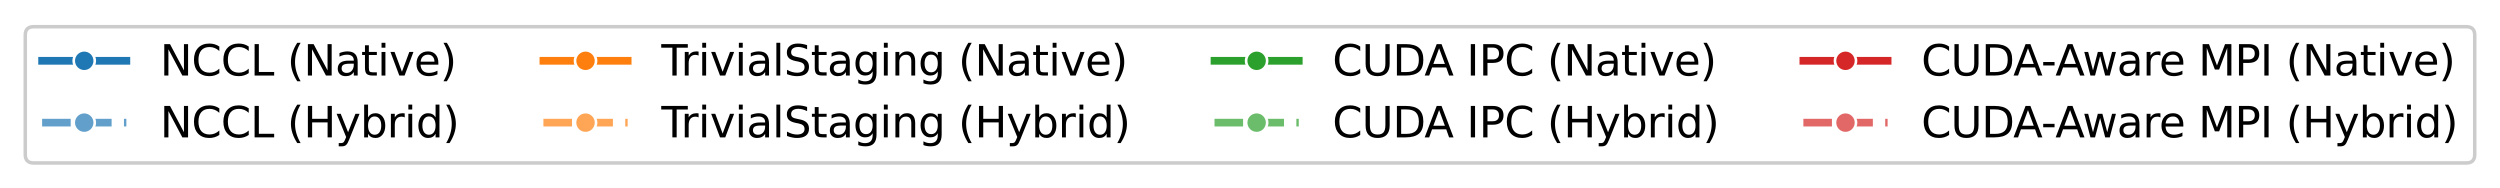 <?xml version="1.0" encoding="utf-8" standalone="no"?>
<!DOCTYPE svg PUBLIC "-//W3C//DTD SVG 1.1//EN"
  "http://www.w3.org/Graphics/SVG/1.1/DTD/svg11.dtd">
<svg xmlns:xlink="http://www.w3.org/1999/xlink" width="712.299pt" height="53.635pt" viewBox="0 0 712.299 53.635" xmlns="http://www.w3.org/2000/svg" version="1.1">
 <defs>
  <style type="text/css">*{stroke-linejoin: round; stroke-linecap: butt}</style>
 </defs>
 <g id="figure_1">
  <g id="patch_1">
   <path d="M 0 53.635 
L 712.299 53.635 
L 712.299 0 
L 0 0 
z
" style="fill: #ffffff"/>
  </g>
  <g id="axes_1">
   <g id="patch_2">
    <path d="M 331.58 44.484 
L 380.72 44.484 
L 380.72 7.2 
L 331.58 7.2 
z
" style="fill: #ffffff"/>
   </g>
   <g id="PolyCollection_1"/>
   <g id="PolyCollection_2"/>
   <g id="PolyCollection_3"/>
   <g id="PolyCollection_4"/>
   <g id="PolyCollection_5"/>
   <g id="PolyCollection_6"/>
   <g id="PolyCollection_7"/>
   <g id="PolyCollection_8"/>
   <g id="line2d_1">
    <path d="M 333.813 28.271 
L 338.777 28.243 
L 343.741 28.172 
L 348.704 28.059 
L 353.668 27.818 
L 358.632 27.35 
L 363.595 26.401 
L 368.559 24.489 
L 373.522 20.693 
L 378.486 13.087 
" clip-path="url(#p35629917db)" style="fill: none; stroke: #1f77b4; stroke-width: 2.2; stroke-linecap: square"/>
    <defs>
     <path id="ma8e0d746a0" d="M 0 3 
C 0.796 3 1.559 2.684 2.121 2.121 
C 2.684 1.559 3 0.796 3 0 
C 3 -0.796 2.684 -1.559 2.121 -2.121 
C 1.559 -2.684 0.796 -3 0 -3 
C -0.796 -3 -1.559 -2.684 -2.121 -2.121 
C -2.684 -1.559 -3 -0.796 -3 0 
C -3 0.796 -2.684 1.559 -2.121 2.121 
C -1.559 2.684 -0.796 3 0 3 
z
" style="stroke: #ffffff; stroke-width: 0.75"/>
    </defs>
    <g clip-path="url(#p35629917db)">
     <use xlink:href="#ma8e0d746a0" x="333.813" y="28.271" style="fill: #1f77b4; stroke: #ffffff; stroke-width: 0.75"/>
     <use xlink:href="#ma8e0d746a0" x="338.777" y="28.243" style="fill: #1f77b4; stroke: #ffffff; stroke-width: 0.75"/>
     <use xlink:href="#ma8e0d746a0" x="343.741" y="28.172" style="fill: #1f77b4; stroke: #ffffff; stroke-width: 0.75"/>
     <use xlink:href="#ma8e0d746a0" x="348.704" y="28.059" style="fill: #1f77b4; stroke: #ffffff; stroke-width: 0.75"/>
     <use xlink:href="#ma8e0d746a0" x="353.668" y="27.818" style="fill: #1f77b4; stroke: #ffffff; stroke-width: 0.75"/>
     <use xlink:href="#ma8e0d746a0" x="358.632" y="27.35" style="fill: #1f77b4; stroke: #ffffff; stroke-width: 0.75"/>
     <use xlink:href="#ma8e0d746a0" x="363.595" y="26.401" style="fill: #1f77b4; stroke: #ffffff; stroke-width: 0.75"/>
     <use xlink:href="#ma8e0d746a0" x="368.559" y="24.489" style="fill: #1f77b4; stroke: #ffffff; stroke-width: 0.75"/>
     <use xlink:href="#ma8e0d746a0" x="373.522" y="20.693" style="fill: #1f77b4; stroke: #ffffff; stroke-width: 0.75"/>
     <use xlink:href="#ma8e0d746a0" x="378.486" y="13.087" style="fill: #1f77b4; stroke: #ffffff; stroke-width: 0.75"/>
    </g>
   </g>
   <g id="line2d_2">
    <path d="M 333.813 36.614 
L 338.777 36.585 
L 343.741 36.529 
L 348.704 36.401 
L 353.668 36.161 
L 358.632 35.693 
L 363.595 34.744 
L 368.559 32.846 
L 373.522 29.036 
L 378.486 21.43 
" clip-path="url(#p35629917db)" style="fill: none; stroke-dasharray: 8.14,3.52; stroke-dashoffset: 0; stroke: #62a0cb; stroke-width: 2.2"/>
    <defs>
     <path id="m4d61a7bdf6" d="M 0 3 
C 0.796 3 1.559 2.684 2.121 2.121 
C 2.684 1.559 3 0.796 3 0 
C 3 -0.796 2.684 -1.559 2.121 -2.121 
C 1.559 -2.684 0.796 -3 0 -3 
C -0.796 -3 -1.559 -2.684 -2.121 -2.121 
C -2.684 -1.559 -3 -0.796 -3 0 
C -3 0.796 -2.684 1.559 -2.121 2.121 
C -1.559 2.684 -0.796 3 0 3 
z
" style="stroke: #ffffff; stroke-width: 0.75"/>
    </defs>
    <g clip-path="url(#p35629917db)">
     <use xlink:href="#m4d61a7bdf6" x="333.813" y="36.614" style="fill: #62a0cb; stroke: #ffffff; stroke-width: 0.75"/>
     <use xlink:href="#m4d61a7bdf6" x="338.777" y="36.585" style="fill: #62a0cb; stroke: #ffffff; stroke-width: 0.75"/>
     <use xlink:href="#m4d61a7bdf6" x="343.741" y="36.529" style="fill: #62a0cb; stroke: #ffffff; stroke-width: 0.75"/>
     <use xlink:href="#m4d61a7bdf6" x="348.704" y="36.401" style="fill: #62a0cb; stroke: #ffffff; stroke-width: 0.75"/>
     <use xlink:href="#m4d61a7bdf6" x="353.668" y="36.161" style="fill: #62a0cb; stroke: #ffffff; stroke-width: 0.75"/>
     <use xlink:href="#m4d61a7bdf6" x="358.632" y="35.693" style="fill: #62a0cb; stroke: #ffffff; stroke-width: 0.75"/>
     <use xlink:href="#m4d61a7bdf6" x="363.595" y="34.744" style="fill: #62a0cb; stroke: #ffffff; stroke-width: 0.75"/>
     <use xlink:href="#m4d61a7bdf6" x="368.559" y="32.846" style="fill: #62a0cb; stroke: #ffffff; stroke-width: 0.75"/>
     <use xlink:href="#m4d61a7bdf6" x="373.522" y="29.036" style="fill: #62a0cb; stroke: #ffffff; stroke-width: 0.75"/>
     <use xlink:href="#m4d61a7bdf6" x="378.486" y="21.43" style="fill: #62a0cb; stroke: #ffffff; stroke-width: 0.75"/>
    </g>
   </g>
   <g id="line2d_3">
    <path d="M 333.813 24.079 
L 338.777 24.05 
L 343.741 23.979 
L 348.704 23.866 
L 353.668 23.625 
L 358.632 23.158 
L 363.595 22.209 
L 368.559 20.297 
L 373.522 16.501 
L 378.486 8.895 
" clip-path="url(#p35629917db)" style="fill: none; stroke: #ff7f0e; stroke-width: 2.2; stroke-linecap: square"/>
    <defs>
     <path id="m97cb8ef462" d="M 0 3 
C 0.796 3 1.559 2.684 2.121 2.121 
C 2.684 1.559 3 0.796 3 0 
C 3 -0.796 2.684 -1.559 2.121 -2.121 
C 1.559 -2.684 0.796 -3 0 -3 
C -0.796 -3 -1.559 -2.684 -2.121 -2.121 
C -2.684 -1.559 -3 -0.796 -3 0 
C -3 0.796 -2.684 1.559 -2.121 2.121 
C -1.559 2.684 -0.796 3 0 3 
z
" style="stroke: #ffffff; stroke-width: 0.75"/>
    </defs>
    <g clip-path="url(#p35629917db)">
     <use xlink:href="#m97cb8ef462" x="333.813" y="24.079" style="fill: #ff7f0e; stroke: #ffffff; stroke-width: 0.75"/>
     <use xlink:href="#m97cb8ef462" x="338.777" y="24.05" style="fill: #ff7f0e; stroke: #ffffff; stroke-width: 0.75"/>
     <use xlink:href="#m97cb8ef462" x="343.741" y="23.979" style="fill: #ff7f0e; stroke: #ffffff; stroke-width: 0.75"/>
     <use xlink:href="#m97cb8ef462" x="348.704" y="23.866" style="fill: #ff7f0e; stroke: #ffffff; stroke-width: 0.75"/>
     <use xlink:href="#m97cb8ef462" x="353.668" y="23.625" style="fill: #ff7f0e; stroke: #ffffff; stroke-width: 0.75"/>
     <use xlink:href="#m97cb8ef462" x="358.632" y="23.158" style="fill: #ff7f0e; stroke: #ffffff; stroke-width: 0.75"/>
     <use xlink:href="#m97cb8ef462" x="363.595" y="22.209" style="fill: #ff7f0e; stroke: #ffffff; stroke-width: 0.75"/>
     <use xlink:href="#m97cb8ef462" x="368.559" y="20.297" style="fill: #ff7f0e; stroke: #ffffff; stroke-width: 0.75"/>
     <use xlink:href="#m97cb8ef462" x="373.522" y="16.501" style="fill: #ff7f0e; stroke: #ffffff; stroke-width: 0.75"/>
     <use xlink:href="#m97cb8ef462" x="378.486" y="8.895" style="fill: #ff7f0e; stroke: #ffffff; stroke-width: 0.75"/>
    </g>
   </g>
   <g id="line2d_4">
    <path d="M 333.813 24.079 
L 338.777 24.05 
L 343.741 23.979 
L 348.704 23.866 
L 353.668 23.625 
L 358.632 23.158 
L 363.595 22.209 
L 368.559 20.297 
L 373.522 16.501 
L 378.486 8.895 
" clip-path="url(#p35629917db)" style="fill: none; stroke-dasharray: 8.14,3.52; stroke-dashoffset: 0; stroke: #ffa556; stroke-width: 2.2"/>
    <defs>
     <path id="m06e3d33ebd" d="M 0 3 
C 0.796 3 1.559 2.684 2.121 2.121 
C 2.684 1.559 3 0.796 3 0 
C 3 -0.796 2.684 -1.559 2.121 -2.121 
C 1.559 -2.684 0.796 -3 0 -3 
C -0.796 -3 -1.559 -2.684 -2.121 -2.121 
C -2.684 -1.559 -3 -0.796 -3 0 
C -3 0.796 -2.684 1.559 -2.121 2.121 
C -1.559 2.684 -0.796 3 0 3 
z
" style="stroke: #ffffff; stroke-width: 0.75"/>
    </defs>
    <g clip-path="url(#p35629917db)">
     <use xlink:href="#m06e3d33ebd" x="333.813" y="24.079" style="fill: #ffa556; stroke: #ffffff; stroke-width: 0.75"/>
     <use xlink:href="#m06e3d33ebd" x="338.777" y="24.05" style="fill: #ffa556; stroke: #ffffff; stroke-width: 0.75"/>
     <use xlink:href="#m06e3d33ebd" x="343.741" y="23.979" style="fill: #ffa556; stroke: #ffffff; stroke-width: 0.75"/>
     <use xlink:href="#m06e3d33ebd" x="348.704" y="23.866" style="fill: #ffa556; stroke: #ffffff; stroke-width: 0.75"/>
     <use xlink:href="#m06e3d33ebd" x="353.668" y="23.625" style="fill: #ffa556; stroke: #ffffff; stroke-width: 0.75"/>
     <use xlink:href="#m06e3d33ebd" x="358.632" y="23.158" style="fill: #ffa556; stroke: #ffffff; stroke-width: 0.75"/>
     <use xlink:href="#m06e3d33ebd" x="363.595" y="22.209" style="fill: #ffa556; stroke: #ffffff; stroke-width: 0.75"/>
     <use xlink:href="#m06e3d33ebd" x="368.559" y="20.297" style="fill: #ffa556; stroke: #ffffff; stroke-width: 0.75"/>
     <use xlink:href="#m06e3d33ebd" x="373.522" y="16.501" style="fill: #ffa556; stroke: #ffffff; stroke-width: 0.75"/>
     <use xlink:href="#m06e3d33ebd" x="378.486" y="8.895" style="fill: #ffa556; stroke: #ffffff; stroke-width: 0.75"/>
    </g>
   </g>
   <g id="line2d_5">
    <path d="M 333.813 42.789 
L 338.777 42.761 
L 343.741 42.704 
L 348.704 42.577 
L 353.668 42.35 
L 358.632 41.869 
L 363.595 40.92 
L 368.559 39.022 
L 373.522 35.212 
L 378.486 27.577 
" clip-path="url(#p35629917db)" style="fill: none; stroke: #2ca02c; stroke-width: 2.2; stroke-linecap: square"/>
    <defs>
     <path id="m16db1d825c" d="M 0 3 
C 0.796 3 1.559 2.684 2.121 2.121 
C 2.684 1.559 3 0.796 3 0 
C 3 -0.796 2.684 -1.559 2.121 -2.121 
C 1.559 -2.684 0.796 -3 0 -3 
C -0.796 -3 -1.559 -2.684 -2.121 -2.121 
C -2.684 -1.559 -3 -0.796 -3 0 
C -3 0.796 -2.684 1.559 -2.121 2.121 
C -1.559 2.684 -0.796 3 0 3 
z
" style="stroke: #ffffff; stroke-width: 0.75"/>
    </defs>
    <g clip-path="url(#p35629917db)">
     <use xlink:href="#m16db1d825c" x="333.813" y="42.789" style="fill: #2ca02c; stroke: #ffffff; stroke-width: 0.75"/>
     <use xlink:href="#m16db1d825c" x="338.777" y="42.761" style="fill: #2ca02c; stroke: #ffffff; stroke-width: 0.75"/>
     <use xlink:href="#m16db1d825c" x="343.741" y="42.704" style="fill: #2ca02c; stroke: #ffffff; stroke-width: 0.75"/>
     <use xlink:href="#m16db1d825c" x="348.704" y="42.577" style="fill: #2ca02c; stroke: #ffffff; stroke-width: 0.75"/>
     <use xlink:href="#m16db1d825c" x="353.668" y="42.35" style="fill: #2ca02c; stroke: #ffffff; stroke-width: 0.75"/>
     <use xlink:href="#m16db1d825c" x="358.632" y="41.869" style="fill: #2ca02c; stroke: #ffffff; stroke-width: 0.75"/>
     <use xlink:href="#m16db1d825c" x="363.595" y="40.92" style="fill: #2ca02c; stroke: #ffffff; stroke-width: 0.75"/>
     <use xlink:href="#m16db1d825c" x="368.559" y="39.022" style="fill: #2ca02c; stroke: #ffffff; stroke-width: 0.75"/>
     <use xlink:href="#m16db1d825c" x="373.522" y="35.212" style="fill: #2ca02c; stroke: #ffffff; stroke-width: 0.75"/>
     <use xlink:href="#m16db1d825c" x="378.486" y="27.577" style="fill: #2ca02c; stroke: #ffffff; stroke-width: 0.75"/>
    </g>
   </g>
   <g id="line2d_6">
    <path d="M 333.813 42.789 
L 338.777 42.761 
L 343.741 42.704 
L 348.704 42.577 
L 353.668 42.35 
L 358.632 41.869 
L 363.595 40.92 
L 368.559 39.022 
L 373.522 35.212 
L 378.486 27.577 
" clip-path="url(#p35629917db)" style="fill: none; stroke-dasharray: 8.14,3.52; stroke-dashoffset: 0; stroke: #6bbc6b; stroke-width: 2.2"/>
    <defs>
     <path id="m38fd0ba438" d="M 0 3 
C 0.796 3 1.559 2.684 2.121 2.121 
C 2.684 1.559 3 0.796 3 0 
C 3 -0.796 2.684 -1.559 2.121 -2.121 
C 1.559 -2.684 0.796 -3 0 -3 
C -0.796 -3 -1.559 -2.684 -2.121 -2.121 
C -2.684 -1.559 -3 -0.796 -3 0 
C -3 0.796 -2.684 1.559 -2.121 2.121 
C -1.559 2.684 -0.796 3 0 3 
z
" style="stroke: #ffffff; stroke-width: 0.75"/>
    </defs>
    <g clip-path="url(#p35629917db)">
     <use xlink:href="#m38fd0ba438" x="333.813" y="42.789" style="fill: #6bbc6b; stroke: #ffffff; stroke-width: 0.75"/>
     <use xlink:href="#m38fd0ba438" x="338.777" y="42.761" style="fill: #6bbc6b; stroke: #ffffff; stroke-width: 0.75"/>
     <use xlink:href="#m38fd0ba438" x="343.741" y="42.704" style="fill: #6bbc6b; stroke: #ffffff; stroke-width: 0.75"/>
     <use xlink:href="#m38fd0ba438" x="348.704" y="42.577" style="fill: #6bbc6b; stroke: #ffffff; stroke-width: 0.75"/>
     <use xlink:href="#m38fd0ba438" x="353.668" y="42.35" style="fill: #6bbc6b; stroke: #ffffff; stroke-width: 0.75"/>
     <use xlink:href="#m38fd0ba438" x="358.632" y="41.869" style="fill: #6bbc6b; stroke: #ffffff; stroke-width: 0.75"/>
     <use xlink:href="#m38fd0ba438" x="363.595" y="40.92" style="fill: #6bbc6b; stroke: #ffffff; stroke-width: 0.75"/>
     <use xlink:href="#m38fd0ba438" x="368.559" y="39.022" style="fill: #6bbc6b; stroke: #ffffff; stroke-width: 0.75"/>
     <use xlink:href="#m38fd0ba438" x="373.522" y="35.212" style="fill: #6bbc6b; stroke: #ffffff; stroke-width: 0.75"/>
     <use xlink:href="#m38fd0ba438" x="378.486" y="27.577" style="fill: #6bbc6b; stroke: #ffffff; stroke-width: 0.75"/>
    </g>
   </g>
   <g id="line2d_7">
    <path d="M 333.813 42.577 
L 338.777 42.52 
L 343.741 42.435 
L 348.704 42.251 
L 353.668 41.897 
L 358.632 41.189 
L 363.595 39.758 
L 368.559 36.911 
L 373.522 31.203 
L 378.486 19.801 
" clip-path="url(#p35629917db)" style="fill: none; stroke: #d62728; stroke-width: 2.2; stroke-linecap: square"/>
    <defs>
     <path id="m9f00626de4" d="M 0 3 
C 0.796 3 1.559 2.684 2.121 2.121 
C 2.684 1.559 3 0.796 3 0 
C 3 -0.796 2.684 -1.559 2.121 -2.121 
C 1.559 -2.684 0.796 -3 0 -3 
C -0.796 -3 -1.559 -2.684 -2.121 -2.121 
C -2.684 -1.559 -3 -0.796 -3 0 
C -3 0.796 -2.684 1.559 -2.121 2.121 
C -1.559 2.684 -0.796 3 0 3 
z
" style="stroke: #ffffff; stroke-width: 0.75"/>
    </defs>
    <g clip-path="url(#p35629917db)">
     <use xlink:href="#m9f00626de4" x="333.813" y="42.577" style="fill: #d62728; stroke: #ffffff; stroke-width: 0.75"/>
     <use xlink:href="#m9f00626de4" x="338.777" y="42.52" style="fill: #d62728; stroke: #ffffff; stroke-width: 0.75"/>
     <use xlink:href="#m9f00626de4" x="343.741" y="42.435" style="fill: #d62728; stroke: #ffffff; stroke-width: 0.75"/>
     <use xlink:href="#m9f00626de4" x="348.704" y="42.251" style="fill: #d62728; stroke: #ffffff; stroke-width: 0.75"/>
     <use xlink:href="#m9f00626de4" x="353.668" y="41.897" style="fill: #d62728; stroke: #ffffff; stroke-width: 0.75"/>
     <use xlink:href="#m9f00626de4" x="358.632" y="41.189" style="fill: #d62728; stroke: #ffffff; stroke-width: 0.75"/>
     <use xlink:href="#m9f00626de4" x="363.595" y="39.758" style="fill: #d62728; stroke: #ffffff; stroke-width: 0.75"/>
     <use xlink:href="#m9f00626de4" x="368.559" y="36.911" style="fill: #d62728; stroke: #ffffff; stroke-width: 0.75"/>
     <use xlink:href="#m9f00626de4" x="373.522" y="31.203" style="fill: #d62728; stroke: #ffffff; stroke-width: 0.75"/>
     <use xlink:href="#m9f00626de4" x="378.486" y="19.801" style="fill: #d62728; stroke: #ffffff; stroke-width: 0.75"/>
    </g>
   </g>
   <g id="line2d_8">
    <path d="M 333.813 42.194 
L 338.777 42.138 
L 343.741 42.053 
L 348.704 41.869 
L 353.668 41.515 
L 358.632 40.806 
L 363.595 39.376 
L 368.559 36.529 
L 373.522 30.821 
L 378.486 19.419 
" clip-path="url(#p35629917db)" style="fill: none; stroke-dasharray: 8.14,3.52; stroke-dashoffset: 0; stroke: #e26868; stroke-width: 2.2"/>
    <defs>
     <path id="maec8930047" d="M 0 3 
C 0.796 3 1.559 2.684 2.121 2.121 
C 2.684 1.559 3 0.796 3 0 
C 3 -0.796 2.684 -1.559 2.121 -2.121 
C 1.559 -2.684 0.796 -3 0 -3 
C -0.796 -3 -1.559 -2.684 -2.121 -2.121 
C -2.684 -1.559 -3 -0.796 -3 0 
C -3 0.796 -2.684 1.559 -2.121 2.121 
C -1.559 2.684 -0.796 3 0 3 
z
" style="stroke: #ffffff; stroke-width: 0.75"/>
    </defs>
    <g clip-path="url(#p35629917db)">
     <use xlink:href="#maec8930047" x="333.813" y="42.194" style="fill: #e26868; stroke: #ffffff; stroke-width: 0.75"/>
     <use xlink:href="#maec8930047" x="338.777" y="42.138" style="fill: #e26868; stroke: #ffffff; stroke-width: 0.75"/>
     <use xlink:href="#maec8930047" x="343.741" y="42.053" style="fill: #e26868; stroke: #ffffff; stroke-width: 0.75"/>
     <use xlink:href="#maec8930047" x="348.704" y="41.869" style="fill: #e26868; stroke: #ffffff; stroke-width: 0.75"/>
     <use xlink:href="#maec8930047" x="353.668" y="41.515" style="fill: #e26868; stroke: #ffffff; stroke-width: 0.75"/>
     <use xlink:href="#maec8930047" x="358.632" y="40.806" style="fill: #e26868; stroke: #ffffff; stroke-width: 0.75"/>
     <use xlink:href="#maec8930047" x="363.595" y="39.376" style="fill: #e26868; stroke: #ffffff; stroke-width: 0.75"/>
     <use xlink:href="#maec8930047" x="368.559" y="36.529" style="fill: #e26868; stroke: #ffffff; stroke-width: 0.75"/>
     <use xlink:href="#maec8930047" x="373.522" y="30.821" style="fill: #e26868; stroke: #ffffff; stroke-width: 0.75"/>
     <use xlink:href="#maec8930047" x="378.486" y="19.419" style="fill: #e26868; stroke: #ffffff; stroke-width: 0.75"/>
    </g>
   </g>
   <g id="legend_1">
    <g id="patch_3">
     <path d="M 9.6 46.435 
L 702.699 46.435 
Q 705.099 46.435 705.099 44.035 
L 705.099 10.007 
Q 705.099 7.607 702.699 7.607 
L 9.6 7.607 
Q 7.2 7.607 7.2 10.007 
L 7.2 44.035 
Q 7.2 46.435 9.6 46.435 
z
" style="fill: #ffffff; stroke: #cccccc; stroke-linejoin: miter"/>
    </g>
    <g id="line2d_9">
     <path d="M 12 17.326 
L 24 17.326 
L 36 17.326 
" style="fill: none; stroke: #1f77b4; stroke-width: 2.2; stroke-linecap: square"/>
     <g>
      <use xlink:href="#ma8e0d746a0" x="24" y="17.326" style="fill: #1f77b4; stroke: #ffffff; stroke-width: 0.75"/>
     </g>
    </g>
    <g id="text_1">
     <!-- NCCL (Native) -->
     <g transform="translate(45.6 21.526) scale(0.12 -0.12)">
      <defs>
       <path id="DejaVuSans-4e" d="M 628 4666 
L 1478 4666 
L 3547 763 
L 3547 4666 
L 4159 4666 
L 4159 0 
L 3309 0 
L 1241 3903 
L 1241 0 
L 628 0 
L 628 4666 
z
" transform="scale(0.016)"/>
       <path id="DejaVuSans-43" d="M 4122 4306 
L 4122 3641 
Q 3803 3938 3442 4084 
Q 3081 4231 2675 4231 
Q 1875 4231 1450 3742 
Q 1025 3253 1025 2328 
Q 1025 1406 1450 917 
Q 1875 428 2675 428 
Q 3081 428 3442 575 
Q 3803 722 4122 1019 
L 4122 359 
Q 3791 134 3420 21 
Q 3050 -91 2638 -91 
Q 1578 -91 968 557 
Q 359 1206 359 2328 
Q 359 3453 968 4101 
Q 1578 4750 2638 4750 
Q 3056 4750 3426 4639 
Q 3797 4528 4122 4306 
z
" transform="scale(0.016)"/>
       <path id="DejaVuSans-4c" d="M 628 4666 
L 1259 4666 
L 1259 531 
L 3531 531 
L 3531 0 
L 628 0 
L 628 4666 
z
" transform="scale(0.016)"/>
       <path id="DejaVuSans-20" transform="scale(0.016)"/>
       <path id="DejaVuSans-28" d="M 1984 4856 
Q 1566 4138 1362 3434 
Q 1159 2731 1159 2009 
Q 1159 1288 1364 580 
Q 1569 -128 1984 -844 
L 1484 -844 
Q 1016 -109 783 600 
Q 550 1309 550 2009 
Q 550 2706 781 3412 
Q 1013 4119 1484 4856 
L 1984 4856 
z
" transform="scale(0.016)"/>
       <path id="DejaVuSans-61" d="M 2194 1759 
Q 1497 1759 1228 1600 
Q 959 1441 959 1056 
Q 959 750 1161 570 
Q 1363 391 1709 391 
Q 2188 391 2477 730 
Q 2766 1069 2766 1631 
L 2766 1759 
L 2194 1759 
z
M 3341 1997 
L 3341 0 
L 2766 0 
L 2766 531 
Q 2569 213 2275 61 
Q 1981 -91 1556 -91 
Q 1019 -91 701 211 
Q 384 513 384 1019 
Q 384 1609 779 1909 
Q 1175 2209 1959 2209 
L 2766 2209 
L 2766 2266 
Q 2766 2663 2505 2880 
Q 2244 3097 1772 3097 
Q 1472 3097 1187 3025 
Q 903 2953 641 2809 
L 641 3341 
Q 956 3463 1253 3523 
Q 1550 3584 1831 3584 
Q 2591 3584 2966 3190 
Q 3341 2797 3341 1997 
z
" transform="scale(0.016)"/>
       <path id="DejaVuSans-74" d="M 1172 4494 
L 1172 3500 
L 2356 3500 
L 2356 3053 
L 1172 3053 
L 1172 1153 
Q 1172 725 1289 603 
Q 1406 481 1766 481 
L 2356 481 
L 2356 0 
L 1766 0 
Q 1100 0 847 248 
Q 594 497 594 1153 
L 594 3053 
L 172 3053 
L 172 3500 
L 594 3500 
L 594 4494 
L 1172 4494 
z
" transform="scale(0.016)"/>
       <path id="DejaVuSans-69" d="M 603 3500 
L 1178 3500 
L 1178 0 
L 603 0 
L 603 3500 
z
M 603 4863 
L 1178 4863 
L 1178 4134 
L 603 4134 
L 603 4863 
z
" transform="scale(0.016)"/>
       <path id="DejaVuSans-76" d="M 191 3500 
L 800 3500 
L 1894 563 
L 2988 3500 
L 3597 3500 
L 2284 0 
L 1503 0 
L 191 3500 
z
" transform="scale(0.016)"/>
       <path id="DejaVuSans-65" d="M 3597 1894 
L 3597 1613 
L 953 1613 
Q 991 1019 1311 708 
Q 1631 397 2203 397 
Q 2534 397 2845 478 
Q 3156 559 3463 722 
L 3463 178 
Q 3153 47 2828 -22 
Q 2503 -91 2169 -91 
Q 1331 -91 842 396 
Q 353 884 353 1716 
Q 353 2575 817 3079 
Q 1281 3584 2069 3584 
Q 2775 3584 3186 3129 
Q 3597 2675 3597 1894 
z
M 3022 2063 
Q 3016 2534 2758 2815 
Q 2500 3097 2075 3097 
Q 1594 3097 1305 2825 
Q 1016 2553 972 2059 
L 3022 2063 
z
" transform="scale(0.016)"/>
       <path id="DejaVuSans-29" d="M 513 4856 
L 1013 4856 
Q 1481 4119 1714 3412 
Q 1947 2706 1947 2009 
Q 1947 1309 1714 600 
Q 1481 -109 1013 -844 
L 513 -844 
Q 928 -128 1133 580 
Q 1338 1288 1338 2009 
Q 1338 2731 1133 3434 
Q 928 4138 513 4856 
z
" transform="scale(0.016)"/>
      </defs>
      <use xlink:href="#DejaVuSans-4e"/>
      <use xlink:href="#DejaVuSans-43" x="74.805"/>
      <use xlink:href="#DejaVuSans-43" x="144.629"/>
      <use xlink:href="#DejaVuSans-4c" x="214.453"/>
      <use xlink:href="#DejaVuSans-20" x="270.166"/>
      <use xlink:href="#DejaVuSans-28" x="301.953"/>
      <use xlink:href="#DejaVuSans-4e" x="340.967"/>
      <use xlink:href="#DejaVuSans-61" x="415.771"/>
      <use xlink:href="#DejaVuSans-74" x="477.051"/>
      <use xlink:href="#DejaVuSans-69" x="516.26"/>
      <use xlink:href="#DejaVuSans-76" x="544.043"/>
      <use xlink:href="#DejaVuSans-65" x="603.223"/>
      <use xlink:href="#DejaVuSans-29" x="664.746"/>
     </g>
    </g>
    <g id="line2d_10">
     <path d="M 12 34.939 
L 24 34.939 
L 36 34.939 
" style="fill: none; stroke-dasharray: 8.14,3.52; stroke-dashoffset: 0; stroke: #62a0cb; stroke-width: 2.2"/>
     <g>
      <use xlink:href="#m4d61a7bdf6" x="24" y="34.939" style="fill: #62a0cb; stroke: #ffffff; stroke-width: 0.75"/>
     </g>
    </g>
    <g id="text_2">
     <!-- NCCL (Hybrid) -->
     <g transform="translate(45.6 39.139) scale(0.12 -0.12)">
      <defs>
       <path id="DejaVuSans-48" d="M 628 4666 
L 1259 4666 
L 1259 2753 
L 3553 2753 
L 3553 4666 
L 4184 4666 
L 4184 0 
L 3553 0 
L 3553 2222 
L 1259 2222 
L 1259 0 
L 628 0 
L 628 4666 
z
" transform="scale(0.016)"/>
       <path id="DejaVuSans-79" d="M 2059 -325 
Q 1816 -950 1584 -1140 
Q 1353 -1331 966 -1331 
L 506 -1331 
L 506 -850 
L 844 -850 
Q 1081 -850 1212 -737 
Q 1344 -625 1503 -206 
L 1606 56 
L 191 3500 
L 800 3500 
L 1894 763 
L 2988 3500 
L 3597 3500 
L 2059 -325 
z
" transform="scale(0.016)"/>
       <path id="DejaVuSans-62" d="M 3116 1747 
Q 3116 2381 2855 2742 
Q 2594 3103 2138 3103 
Q 1681 3103 1420 2742 
Q 1159 2381 1159 1747 
Q 1159 1113 1420 752 
Q 1681 391 2138 391 
Q 2594 391 2855 752 
Q 3116 1113 3116 1747 
z
M 1159 2969 
Q 1341 3281 1617 3432 
Q 1894 3584 2278 3584 
Q 2916 3584 3314 3078 
Q 3713 2572 3713 1747 
Q 3713 922 3314 415 
Q 2916 -91 2278 -91 
Q 1894 -91 1617 61 
Q 1341 213 1159 525 
L 1159 0 
L 581 0 
L 581 4863 
L 1159 4863 
L 1159 2969 
z
" transform="scale(0.016)"/>
       <path id="DejaVuSans-72" d="M 2631 2963 
Q 2534 3019 2420 3045 
Q 2306 3072 2169 3072 
Q 1681 3072 1420 2755 
Q 1159 2438 1159 1844 
L 1159 0 
L 581 0 
L 581 3500 
L 1159 3500 
L 1159 2956 
Q 1341 3275 1631 3429 
Q 1922 3584 2338 3584 
Q 2397 3584 2469 3576 
Q 2541 3569 2628 3553 
L 2631 2963 
z
" transform="scale(0.016)"/>
       <path id="DejaVuSans-64" d="M 2906 2969 
L 2906 4863 
L 3481 4863 
L 3481 0 
L 2906 0 
L 2906 525 
Q 2725 213 2448 61 
Q 2172 -91 1784 -91 
Q 1150 -91 751 415 
Q 353 922 353 1747 
Q 353 2572 751 3078 
Q 1150 3584 1784 3584 
Q 2172 3584 2448 3432 
Q 2725 3281 2906 2969 
z
M 947 1747 
Q 947 1113 1208 752 
Q 1469 391 1925 391 
Q 2381 391 2643 752 
Q 2906 1113 2906 1747 
Q 2906 2381 2643 2742 
Q 2381 3103 1925 3103 
Q 1469 3103 1208 2742 
Q 947 2381 947 1747 
z
" transform="scale(0.016)"/>
      </defs>
      <use xlink:href="#DejaVuSans-4e"/>
      <use xlink:href="#DejaVuSans-43" x="74.805"/>
      <use xlink:href="#DejaVuSans-43" x="144.629"/>
      <use xlink:href="#DejaVuSans-4c" x="214.453"/>
      <use xlink:href="#DejaVuSans-20" x="270.166"/>
      <use xlink:href="#DejaVuSans-28" x="301.953"/>
      <use xlink:href="#DejaVuSans-48" x="340.967"/>
      <use xlink:href="#DejaVuSans-79" x="416.162"/>
      <use xlink:href="#DejaVuSans-62" x="475.342"/>
      <use xlink:href="#DejaVuSans-72" x="538.818"/>
      <use xlink:href="#DejaVuSans-69" x="579.932"/>
      <use xlink:href="#DejaVuSans-64" x="607.715"/>
      <use xlink:href="#DejaVuSans-29" x="671.191"/>
     </g>
    </g>
    <g id="line2d_11">
     <path d="M 154.83 17.326 
L 166.83 17.326 
L 178.83 17.326 
" style="fill: none; stroke: #ff7f0e; stroke-width: 2.2; stroke-linecap: square"/>
     <g>
      <use xlink:href="#m97cb8ef462" x="166.83" y="17.326" style="fill: #ff7f0e; stroke: #ffffff; stroke-width: 0.75"/>
     </g>
    </g>
    <g id="text_3">
     <!-- TrivialStaging (Native) -->
     <g transform="translate(188.43 21.526) scale(0.12 -0.12)">
      <defs>
       <path id="DejaVuSans-54" d="M -19 4666 
L 3928 4666 
L 3928 4134 
L 2272 4134 
L 2272 0 
L 1638 0 
L 1638 4134 
L -19 4134 
L -19 4666 
z
" transform="scale(0.016)"/>
       <path id="DejaVuSans-6c" d="M 603 4863 
L 1178 4863 
L 1178 0 
L 603 0 
L 603 4863 
z
" transform="scale(0.016)"/>
       <path id="DejaVuSans-53" d="M 3425 4513 
L 3425 3897 
Q 3066 4069 2747 4153 
Q 2428 4238 2131 4238 
Q 1616 4238 1336 4038 
Q 1056 3838 1056 3469 
Q 1056 3159 1242 3001 
Q 1428 2844 1947 2747 
L 2328 2669 
Q 3034 2534 3370 2195 
Q 3706 1856 3706 1288 
Q 3706 609 3251 259 
Q 2797 -91 1919 -91 
Q 1588 -91 1214 -16 
Q 841 59 441 206 
L 441 856 
Q 825 641 1194 531 
Q 1563 422 1919 422 
Q 2459 422 2753 634 
Q 3047 847 3047 1241 
Q 3047 1584 2836 1778 
Q 2625 1972 2144 2069 
L 1759 2144 
Q 1053 2284 737 2584 
Q 422 2884 422 3419 
Q 422 4038 858 4394 
Q 1294 4750 2059 4750 
Q 2388 4750 2728 4690 
Q 3069 4631 3425 4513 
z
" transform="scale(0.016)"/>
       <path id="DejaVuSans-67" d="M 2906 1791 
Q 2906 2416 2648 2759 
Q 2391 3103 1925 3103 
Q 1463 3103 1205 2759 
Q 947 2416 947 1791 
Q 947 1169 1205 825 
Q 1463 481 1925 481 
Q 2391 481 2648 825 
Q 2906 1169 2906 1791 
z
M 3481 434 
Q 3481 -459 3084 -895 
Q 2688 -1331 1869 -1331 
Q 1566 -1331 1297 -1286 
Q 1028 -1241 775 -1147 
L 775 -588 
Q 1028 -725 1275 -790 
Q 1522 -856 1778 -856 
Q 2344 -856 2625 -561 
Q 2906 -266 2906 331 
L 2906 616 
Q 2728 306 2450 153 
Q 2172 0 1784 0 
Q 1141 0 747 490 
Q 353 981 353 1791 
Q 353 2603 747 3093 
Q 1141 3584 1784 3584 
Q 2172 3584 2450 3431 
Q 2728 3278 2906 2969 
L 2906 3500 
L 3481 3500 
L 3481 434 
z
" transform="scale(0.016)"/>
       <path id="DejaVuSans-6e" d="M 3513 2113 
L 3513 0 
L 2938 0 
L 2938 2094 
Q 2938 2591 2744 2837 
Q 2550 3084 2163 3084 
Q 1697 3084 1428 2787 
Q 1159 2491 1159 1978 
L 1159 0 
L 581 0 
L 581 3500 
L 1159 3500 
L 1159 2956 
Q 1366 3272 1645 3428 
Q 1925 3584 2291 3584 
Q 2894 3584 3203 3211 
Q 3513 2838 3513 2113 
z
" transform="scale(0.016)"/>
      </defs>
      <use xlink:href="#DejaVuSans-54"/>
      <use xlink:href="#DejaVuSans-72" x="46.334"/>
      <use xlink:href="#DejaVuSans-69" x="87.447"/>
      <use xlink:href="#DejaVuSans-76" x="115.23"/>
      <use xlink:href="#DejaVuSans-69" x="174.41"/>
      <use xlink:href="#DejaVuSans-61" x="202.193"/>
      <use xlink:href="#DejaVuSans-6c" x="263.473"/>
      <use xlink:href="#DejaVuSans-53" x="291.256"/>
      <use xlink:href="#DejaVuSans-74" x="354.732"/>
      <use xlink:href="#DejaVuSans-61" x="393.941"/>
      <use xlink:href="#DejaVuSans-67" x="455.221"/>
      <use xlink:href="#DejaVuSans-69" x="518.697"/>
      <use xlink:href="#DejaVuSans-6e" x="546.48"/>
      <use xlink:href="#DejaVuSans-67" x="609.859"/>
      <use xlink:href="#DejaVuSans-20" x="673.336"/>
      <use xlink:href="#DejaVuSans-28" x="705.123"/>
      <use xlink:href="#DejaVuSans-4e" x="744.137"/>
      <use xlink:href="#DejaVuSans-61" x="818.941"/>
      <use xlink:href="#DejaVuSans-74" x="880.221"/>
      <use xlink:href="#DejaVuSans-69" x="919.43"/>
      <use xlink:href="#DejaVuSans-76" x="947.213"/>
      <use xlink:href="#DejaVuSans-65" x="1006.393"/>
      <use xlink:href="#DejaVuSans-29" x="1067.916"/>
     </g>
    </g>
    <g id="line2d_12">
     <path d="M 154.83 34.939 
L 166.83 34.939 
L 178.83 34.939 
" style="fill: none; stroke-dasharray: 8.14,3.52; stroke-dashoffset: 0; stroke: #ffa556; stroke-width: 2.2"/>
     <g>
      <use xlink:href="#m06e3d33ebd" x="166.83" y="34.939" style="fill: #ffa556; stroke: #ffffff; stroke-width: 0.75"/>
     </g>
    </g>
    <g id="text_4">
     <!-- TrivialStaging (Hybrid) -->
     <g transform="translate(188.43 39.139) scale(0.12 -0.12)">
      <use xlink:href="#DejaVuSans-54"/>
      <use xlink:href="#DejaVuSans-72" x="46.334"/>
      <use xlink:href="#DejaVuSans-69" x="87.447"/>
      <use xlink:href="#DejaVuSans-76" x="115.23"/>
      <use xlink:href="#DejaVuSans-69" x="174.41"/>
      <use xlink:href="#DejaVuSans-61" x="202.193"/>
      <use xlink:href="#DejaVuSans-6c" x="263.473"/>
      <use xlink:href="#DejaVuSans-53" x="291.256"/>
      <use xlink:href="#DejaVuSans-74" x="354.732"/>
      <use xlink:href="#DejaVuSans-61" x="393.941"/>
      <use xlink:href="#DejaVuSans-67" x="455.221"/>
      <use xlink:href="#DejaVuSans-69" x="518.697"/>
      <use xlink:href="#DejaVuSans-6e" x="546.48"/>
      <use xlink:href="#DejaVuSans-67" x="609.859"/>
      <use xlink:href="#DejaVuSans-20" x="673.336"/>
      <use xlink:href="#DejaVuSans-28" x="705.123"/>
      <use xlink:href="#DejaVuSans-48" x="744.137"/>
      <use xlink:href="#DejaVuSans-79" x="819.332"/>
      <use xlink:href="#DejaVuSans-62" x="878.512"/>
      <use xlink:href="#DejaVuSans-72" x="941.988"/>
      <use xlink:href="#DejaVuSans-69" x="983.102"/>
      <use xlink:href="#DejaVuSans-64" x="1010.885"/>
      <use xlink:href="#DejaVuSans-29" x="1074.361"/>
     </g>
    </g>
    <g id="line2d_13">
     <path d="M 346.039 17.326 
L 358.039 17.326 
L 370.039 17.326 
" style="fill: none; stroke: #2ca02c; stroke-width: 2.2; stroke-linecap: square"/>
     <g>
      <use xlink:href="#m16db1d825c" x="358.039" y="17.326" style="fill: #2ca02c; stroke: #ffffff; stroke-width: 0.75"/>
     </g>
    </g>
    <g id="text_5">
     <!-- CUDA IPC (Native) -->
     <g transform="translate(379.639 21.526) scale(0.12 -0.12)">
      <defs>
       <path id="DejaVuSans-55" d="M 556 4666 
L 1191 4666 
L 1191 1831 
Q 1191 1081 1462 751 
Q 1734 422 2344 422 
Q 2950 422 3222 751 
Q 3494 1081 3494 1831 
L 3494 4666 
L 4128 4666 
L 4128 1753 
Q 4128 841 3676 375 
Q 3225 -91 2344 -91 
Q 1459 -91 1007 375 
Q 556 841 556 1753 
L 556 4666 
z
" transform="scale(0.016)"/>
       <path id="DejaVuSans-44" d="M 1259 4147 
L 1259 519 
L 2022 519 
Q 2988 519 3436 956 
Q 3884 1394 3884 2338 
Q 3884 3275 3436 3711 
Q 2988 4147 2022 4147 
L 1259 4147 
z
M 628 4666 
L 1925 4666 
Q 3281 4666 3915 4102 
Q 4550 3538 4550 2338 
Q 4550 1131 3912 565 
Q 3275 0 1925 0 
L 628 0 
L 628 4666 
z
" transform="scale(0.016)"/>
       <path id="DejaVuSans-41" d="M 2188 4044 
L 1331 1722 
L 3047 1722 
L 2188 4044 
z
M 1831 4666 
L 2547 4666 
L 4325 0 
L 3669 0 
L 3244 1197 
L 1141 1197 
L 716 0 
L 50 0 
L 1831 4666 
z
" transform="scale(0.016)"/>
       <path id="DejaVuSans-49" d="M 628 4666 
L 1259 4666 
L 1259 0 
L 628 0 
L 628 4666 
z
" transform="scale(0.016)"/>
       <path id="DejaVuSans-50" d="M 1259 4147 
L 1259 2394 
L 2053 2394 
Q 2494 2394 2734 2622 
Q 2975 2850 2975 3272 
Q 2975 3691 2734 3919 
Q 2494 4147 2053 4147 
L 1259 4147 
z
M 628 4666 
L 2053 4666 
Q 2838 4666 3239 4311 
Q 3641 3956 3641 3272 
Q 3641 2581 3239 2228 
Q 2838 1875 2053 1875 
L 1259 1875 
L 1259 0 
L 628 0 
L 628 4666 
z
" transform="scale(0.016)"/>
      </defs>
      <use xlink:href="#DejaVuSans-43"/>
      <use xlink:href="#DejaVuSans-55" x="69.824"/>
      <use xlink:href="#DejaVuSans-44" x="143.018"/>
      <use xlink:href="#DejaVuSans-41" x="218.27"/>
      <use xlink:href="#DejaVuSans-20" x="286.678"/>
      <use xlink:href="#DejaVuSans-49" x="318.465"/>
      <use xlink:href="#DejaVuSans-50" x="347.957"/>
      <use xlink:href="#DejaVuSans-43" x="408.26"/>
      <use xlink:href="#DejaVuSans-20" x="478.084"/>
      <use xlink:href="#DejaVuSans-28" x="509.871"/>
      <use xlink:href="#DejaVuSans-4e" x="548.885"/>
      <use xlink:href="#DejaVuSans-61" x="623.689"/>
      <use xlink:href="#DejaVuSans-74" x="684.969"/>
      <use xlink:href="#DejaVuSans-69" x="724.178"/>
      <use xlink:href="#DejaVuSans-76" x="751.961"/>
      <use xlink:href="#DejaVuSans-65" x="811.141"/>
      <use xlink:href="#DejaVuSans-29" x="872.664"/>
     </g>
    </g>
    <g id="line2d_14">
     <path d="M 346.039 34.939 
L 358.039 34.939 
L 370.039 34.939 
" style="fill: none; stroke-dasharray: 8.14,3.52; stroke-dashoffset: 0; stroke: #6bbc6b; stroke-width: 2.2"/>
     <g>
      <use xlink:href="#m38fd0ba438" x="358.039" y="34.939" style="fill: #6bbc6b; stroke: #ffffff; stroke-width: 0.75"/>
     </g>
    </g>
    <g id="text_6">
     <!-- CUDA IPC (Hybrid) -->
     <g transform="translate(379.639 39.139) scale(0.12 -0.12)">
      <use xlink:href="#DejaVuSans-43"/>
      <use xlink:href="#DejaVuSans-55" x="69.824"/>
      <use xlink:href="#DejaVuSans-44" x="143.018"/>
      <use xlink:href="#DejaVuSans-41" x="218.27"/>
      <use xlink:href="#DejaVuSans-20" x="286.678"/>
      <use xlink:href="#DejaVuSans-49" x="318.465"/>
      <use xlink:href="#DejaVuSans-50" x="347.957"/>
      <use xlink:href="#DejaVuSans-43" x="408.26"/>
      <use xlink:href="#DejaVuSans-20" x="478.084"/>
      <use xlink:href="#DejaVuSans-28" x="509.871"/>
      <use xlink:href="#DejaVuSans-48" x="548.885"/>
      <use xlink:href="#DejaVuSans-79" x="624.08"/>
      <use xlink:href="#DejaVuSans-62" x="683.26"/>
      <use xlink:href="#DejaVuSans-72" x="746.736"/>
      <use xlink:href="#DejaVuSans-69" x="787.85"/>
      <use xlink:href="#DejaVuSans-64" x="815.633"/>
      <use xlink:href="#DejaVuSans-29" x="879.109"/>
     </g>
    </g>
    <g id="line2d_15">
     <path d="M 513.816 17.326 
L 525.816 17.326 
L 537.816 17.326 
" style="fill: none; stroke: #d62728; stroke-width: 2.2; stroke-linecap: square"/>
     <g>
      <use xlink:href="#m9f00626de4" x="525.816" y="17.326" style="fill: #d62728; stroke: #ffffff; stroke-width: 0.75"/>
     </g>
    </g>
    <g id="text_7">
     <!-- CUDA-Aware MPI (Native) -->
     <g transform="translate(547.416 21.526) scale(0.12 -0.12)">
      <defs>
       <path id="DejaVuSans-2d" d="M 313 2009 
L 1997 2009 
L 1997 1497 
L 313 1497 
L 313 2009 
z
" transform="scale(0.016)"/>
       <path id="DejaVuSans-77" d="M 269 3500 
L 844 3500 
L 1563 769 
L 2278 3500 
L 2956 3500 
L 3675 769 
L 4391 3500 
L 4966 3500 
L 4050 0 
L 3372 0 
L 2619 2869 
L 1863 0 
L 1184 0 
L 269 3500 
z
" transform="scale(0.016)"/>
       <path id="DejaVuSans-4d" d="M 628 4666 
L 1569 4666 
L 2759 1491 
L 3956 4666 
L 4897 4666 
L 4897 0 
L 4281 0 
L 4281 4097 
L 3078 897 
L 2444 897 
L 1241 4097 
L 1241 0 
L 628 0 
L 628 4666 
z
" transform="scale(0.016)"/>
      </defs>
      <use xlink:href="#DejaVuSans-43"/>
      <use xlink:href="#DejaVuSans-55" x="69.824"/>
      <use xlink:href="#DejaVuSans-44" x="143.018"/>
      <use xlink:href="#DejaVuSans-41" x="218.27"/>
      <use xlink:href="#DejaVuSans-2d" x="284.428"/>
      <use xlink:href="#DejaVuSans-41" x="318.262"/>
      <use xlink:href="#DejaVuSans-77" x="382.67"/>
      <use xlink:href="#DejaVuSans-61" x="464.457"/>
      <use xlink:href="#DejaVuSans-72" x="525.736"/>
      <use xlink:href="#DejaVuSans-65" x="564.6"/>
      <use xlink:href="#DejaVuSans-20" x="626.123"/>
      <use xlink:href="#DejaVuSans-4d" x="657.91"/>
      <use xlink:href="#DejaVuSans-50" x="744.189"/>
      <use xlink:href="#DejaVuSans-49" x="804.492"/>
      <use xlink:href="#DejaVuSans-20" x="833.984"/>
      <use xlink:href="#DejaVuSans-28" x="865.771"/>
      <use xlink:href="#DejaVuSans-4e" x="904.785"/>
      <use xlink:href="#DejaVuSans-61" x="979.59"/>
      <use xlink:href="#DejaVuSans-74" x="1040.869"/>
      <use xlink:href="#DejaVuSans-69" x="1080.078"/>
      <use xlink:href="#DejaVuSans-76" x="1107.861"/>
      <use xlink:href="#DejaVuSans-65" x="1167.041"/>
      <use xlink:href="#DejaVuSans-29" x="1228.564"/>
     </g>
    </g>
    <g id="line2d_16">
     <path d="M 513.816 34.939 
L 525.816 34.939 
L 537.816 34.939 
" style="fill: none; stroke-dasharray: 8.14,3.52; stroke-dashoffset: 0; stroke: #e26868; stroke-width: 2.2"/>
     <g>
      <use xlink:href="#maec8930047" x="525.816" y="34.939" style="fill: #e26868; stroke: #ffffff; stroke-width: 0.75"/>
     </g>
    </g>
    <g id="text_8">
     <!-- CUDA-Aware MPI (Hybrid) -->
     <g transform="translate(547.416 39.139) scale(0.12 -0.12)">
      <use xlink:href="#DejaVuSans-43"/>
      <use xlink:href="#DejaVuSans-55" x="69.824"/>
      <use xlink:href="#DejaVuSans-44" x="143.018"/>
      <use xlink:href="#DejaVuSans-41" x="218.27"/>
      <use xlink:href="#DejaVuSans-2d" x="284.428"/>
      <use xlink:href="#DejaVuSans-41" x="318.262"/>
      <use xlink:href="#DejaVuSans-77" x="382.67"/>
      <use xlink:href="#DejaVuSans-61" x="464.457"/>
      <use xlink:href="#DejaVuSans-72" x="525.736"/>
      <use xlink:href="#DejaVuSans-65" x="564.6"/>
      <use xlink:href="#DejaVuSans-20" x="626.123"/>
      <use xlink:href="#DejaVuSans-4d" x="657.91"/>
      <use xlink:href="#DejaVuSans-50" x="744.189"/>
      <use xlink:href="#DejaVuSans-49" x="804.492"/>
      <use xlink:href="#DejaVuSans-20" x="833.984"/>
      <use xlink:href="#DejaVuSans-28" x="865.771"/>
      <use xlink:href="#DejaVuSans-48" x="904.785"/>
      <use xlink:href="#DejaVuSans-79" x="979.98"/>
      <use xlink:href="#DejaVuSans-62" x="1039.16"/>
      <use xlink:href="#DejaVuSans-72" x="1102.637"/>
      <use xlink:href="#DejaVuSans-69" x="1143.75"/>
      <use xlink:href="#DejaVuSans-64" x="1171.533"/>
      <use xlink:href="#DejaVuSans-29" x="1235.01"/>
     </g>
    </g>
   </g>
  </g>
 </g>
 <defs>
  <clipPath id="p35629917db">
   <rect x="331.58" y="7.2" width="49.14" height="37.284"/>
  </clipPath>
 </defs>
</svg>

